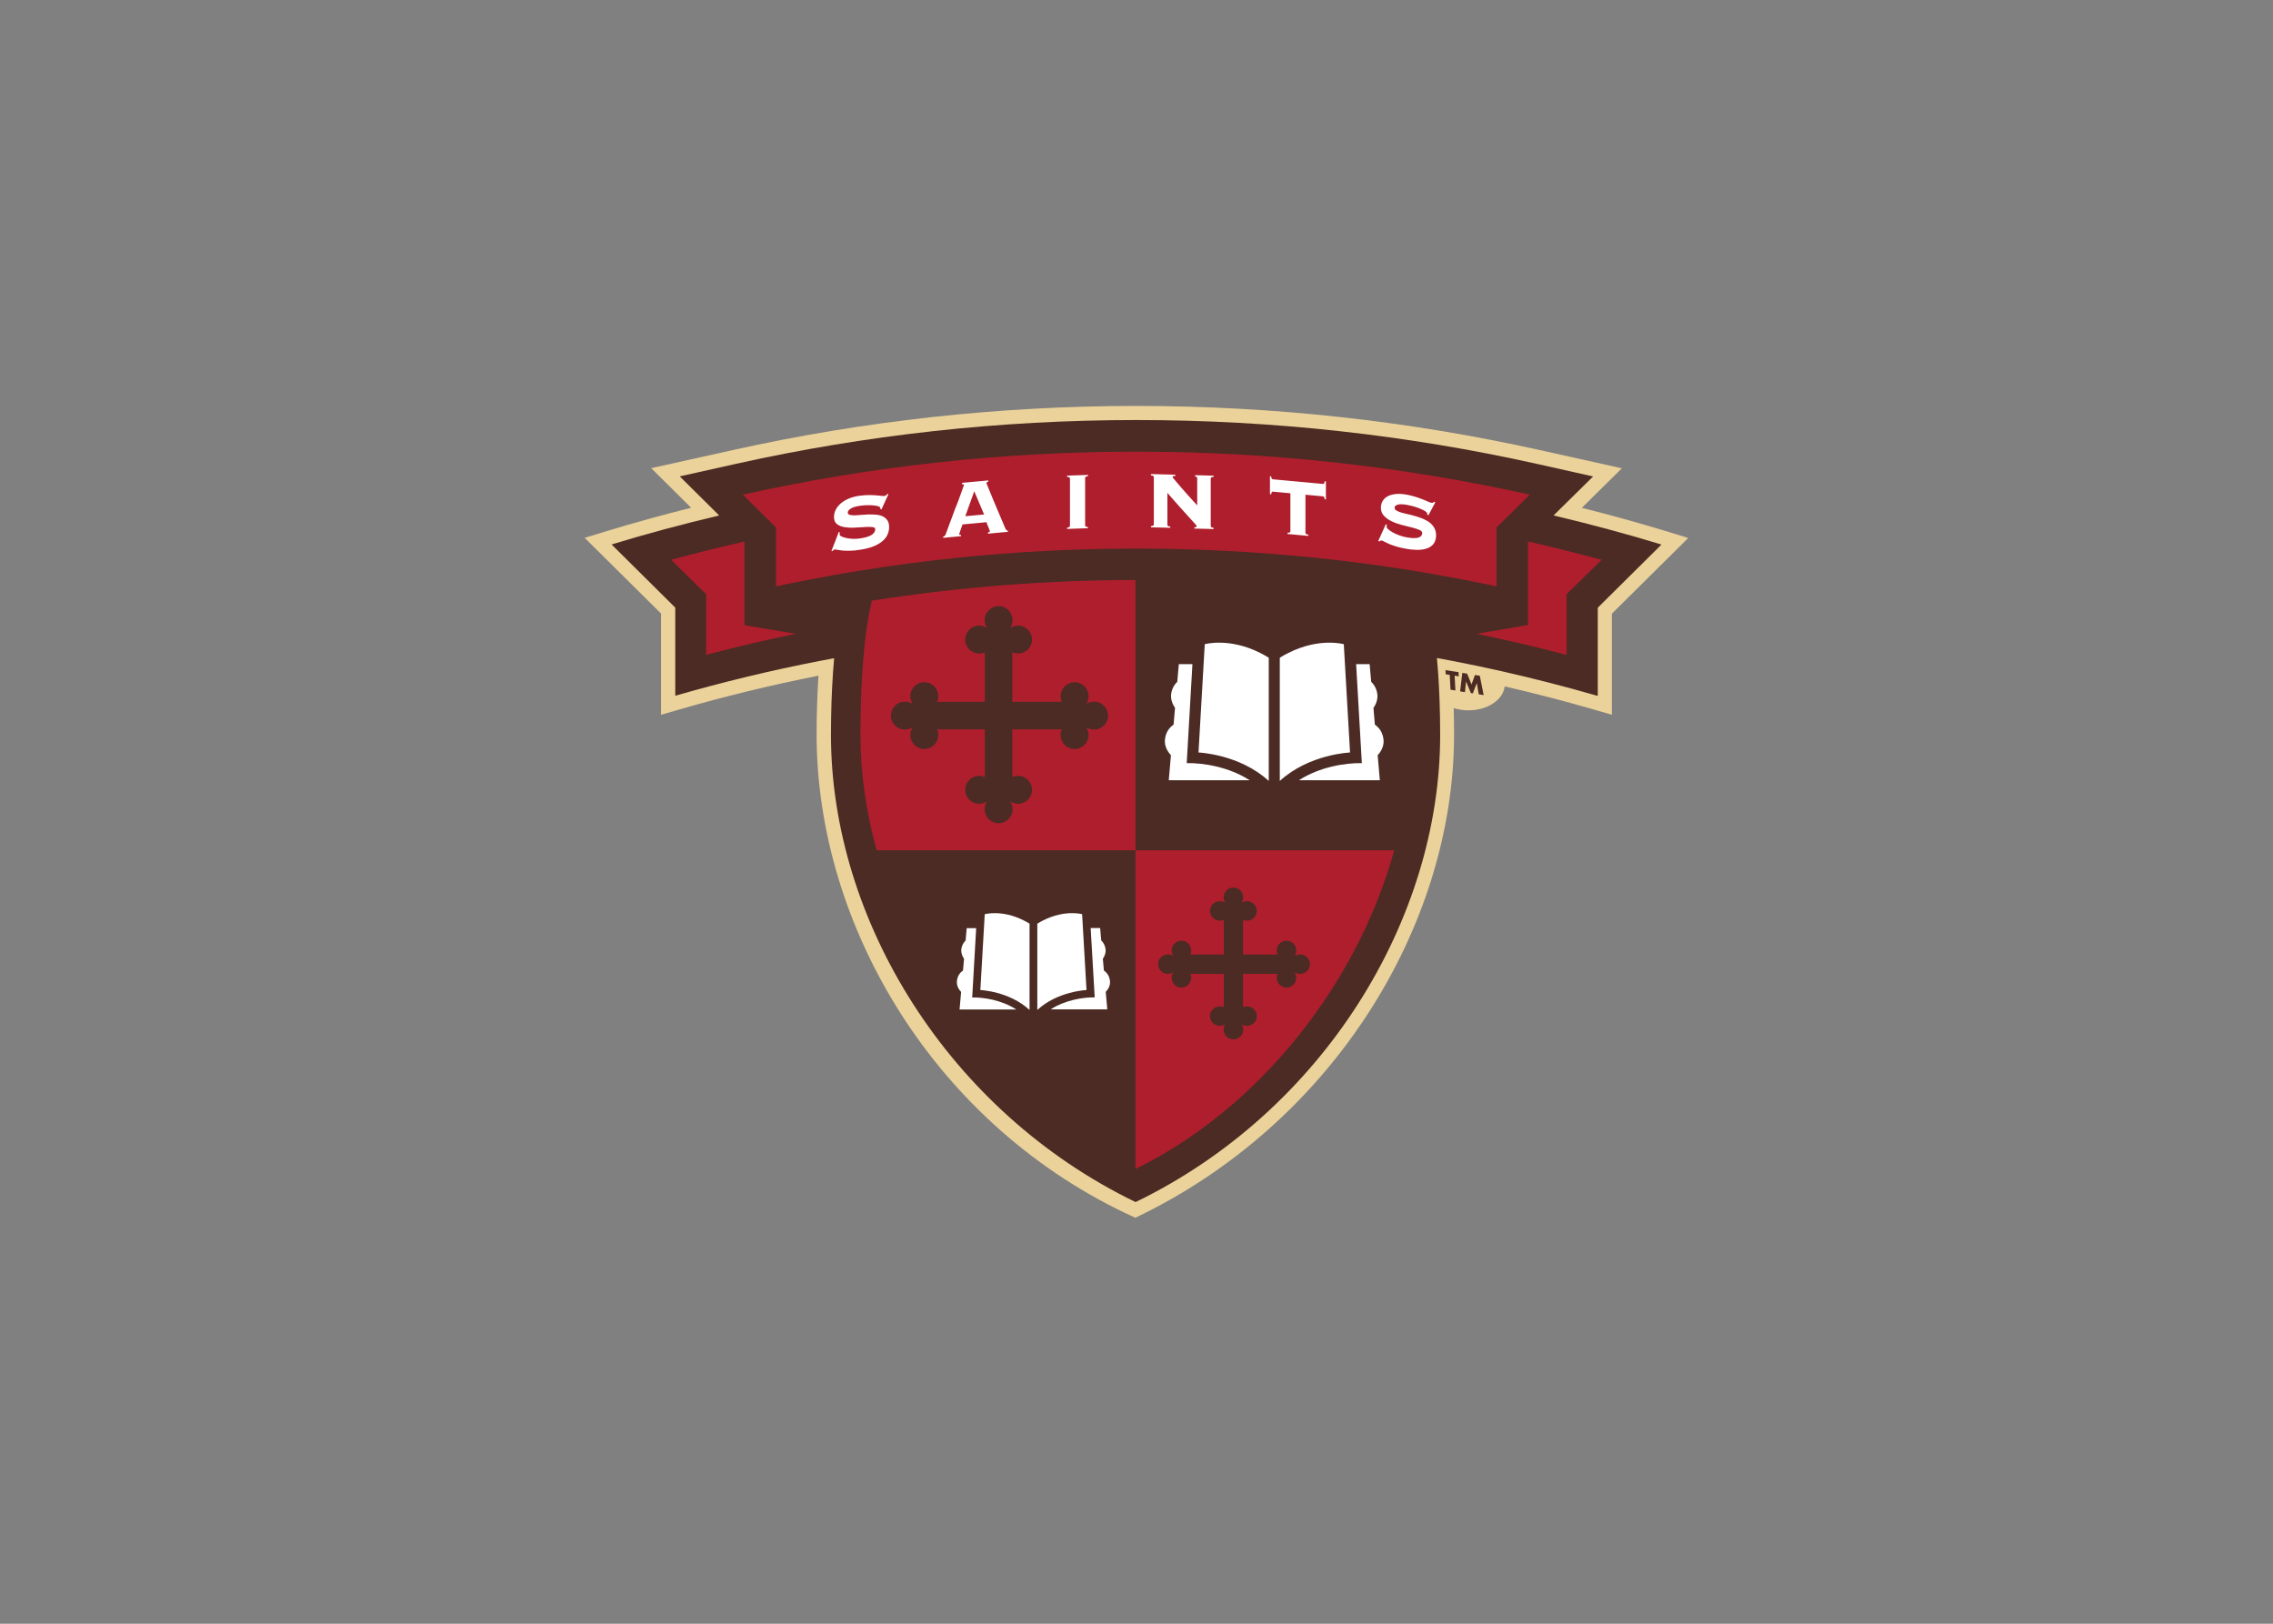 <svg clip-rule="evenodd" fill-rule="evenodd" stroke-linejoin="round" stroke-miterlimit="2" viewBox="0 0 560 400" xmlns="http://www.w3.org/2000/svg"><rect x="0" y="0" width="560" height="400" fill="#808080" stroke="none"/><g fill-rule="nonzero" transform="matrix(1.092 0 0 1.092 143.498 99.596)"><path d="m244.34 28.58c-6.17-1.87-12.48-3.62-18.87-5.22l9.03-8.91-.05-.01.01-.01-18.49-4.11c-29.3-6.51-59.77-9.95-91.02-9.95-31.24 0-61.7 3.44-91 9.95l-18.43 4.09 9 8.93c-6.41 1.6-12.73 3.35-18.89 5.22l-5.13 1.56 3.81 3.78 13.42 13.3v22.81l.04-.01v.04l4.09-1.19c10.29-2.98 20.76-5.53 31.39-7.63-.25 3.99-.42 8.42-.42 13.34.04 43.03 26.68 88.45 71.91 108.95 44.53-21.24 71.88-65.9 71.91-108.95 0-2.11-.04-4.11-.08-6.03 1.02.32 2.14.51 3.33.51 4.3 0 7.82-2.37 8.17-5.4 6.78 1.56 13.47 3.29 20.09 5.21l4.09 1.19v-22.8l17.24-17.09-.04-.01z" fill="#ebd29a"/><path d="m202.7 62.46.62 3.14-1.1-.18-.44-2.51h-.01l-.89 2.31-.43-.07-1.1-2.62h-.01l-.23 2.41-1.1-.18.38-3.18v-.01l.12-.98 1.09.18.47 1.15v.01l.51 1.27.4-1.08v-.01l.38-1.05 1.1.18.24 1.23zm16.39-37.38 8.93-8.8-12.74-2.85c-29.08-6.47-59.3-9.88-90.33-9.88-31 0-61.23 3.41-90.3 9.88l-12.7 2.83 8.9 8.82c-8.25 1.95-16.39 4.13-24.28 6.54l14.37 14.25v19.88c.01 0 .02-.01.04-.01 10.66-3.08 21.5-5.7 32.53-7.84 1.09-.22 2.18-.42 3.27-.62v.04c-.1 1.05-.18 2.14-.26 3.28v.04c-.28 4.12-.45 8.75-.45 13.95 0 41.69 26.46 84.93 68.72 105.38 42.27-20.46 68.72-63.69 68.72-105.38 0-2.8-.05-5.44-.14-7.93-.08-2.16-.19-4.2-.32-6.12v-.01c-.01-.14-.02-.29-.04-.44-.07-.98-.14-1.93-.23-2.85v-.01c1.09.2 2.18.41 3.27.62.11.02.22.04.32.06 3.54.68 7.06 1.41 10.57 2.2 7.46 1.68 14.84 3.57 22.13 5.68v-19.9l14.37-14.25c-7.89-2.41-16.02-4.59-24.27-6.55-.05 0-.07-.01-.08-.01zm-22.9 35.12-1.48-.24.05.87v.07l.91.14.18 3.34.6.1.5.08-.18-3.34v-.01l.28.05.65.11-.05-.95z" fill="#4b2b23"/><path d="m132.08 124.1c.47 0 .91.14 1.26.38-.24-.35-.4-.78-.4-1.25 0-1.22.98-2.22 2.2-2.22s2.2.99 2.2 2.22c0 .31-.07.61-.19.89h7.54v-7.82c-.28.12-.57.19-.89.19-1.22 0-2.22-.98-2.22-2.2s.99-2.2 2.22-2.2c.47 0 .89.14 1.25.38-.24-.35-.38-.79-.38-1.26 0-1.21.99-2.2 2.2-2.2s2.2.99 2.2 2.2c0 .47-.14.91-.38 1.26.35-.24.78-.38 1.23-.38 1.22 0 2.22.98 2.22 2.2s-.99 2.2-2.22 2.2c-.31 0-.61-.06-.89-.19v7.82h7.81c-.12-.28-.19-.56-.19-.89 0-1.22.98-2.22 2.2-2.22s2.2.99 2.2 2.22c0 .45-.14.89-.38 1.25.35-.24.79-.38 1.26-.38 1.21 0 2.2.99 2.2 2.2s-.99 2.2-2.2 2.2c-.47 0-.91-.14-1.26-.38.24.35.38.78.38 1.25 0 1.22-.98 2.22-2.2 2.22s-2.2-.99-2.2-2.22c0-.31.06-.61.19-.89h-7.81v7.53c.28-.12.57-.19.89-.19 1.22 0 2.22.98 2.22 2.2s-.99 2.2-2.22 2.2c-.46 0-.89-.14-1.23-.4.24.36.38.79.38 1.26 0 1.21-.99 2.2-2.2 2.2s-2.2-.99-2.2-2.2c0-.47.14-.91.38-1.26-.35.24-.78.4-1.25.4-1.22 0-2.22-.98-2.22-2.2s.99-2.2 2.22-2.2c.31 0 .61.06.89.19v-7.53h-7.54c.12.28.19.57.19.89 0 1.22-.98 2.22-2.2 2.22s-2.2-.99-2.2-2.22c0-.47.14-.89.4-1.25-.36.24-.79.38-1.26.38-1.21 0-2.2-.99-2.2-2.2-.01-1.2.99-2.2 2.2-2.2m-7.32 48.42c27.84-13.67 49.99-41.54 58.39-71.9h-58.39zm-59.48-128.22c0 .01 0 .02-.01.02-1.05 4.53-1.69 9.78-2.06 15.05v.04c-.37 5.28-.49 10.56-.49 15.15 0 8.7 1.28 17.48 3.65 26.05h58.39v-60.97c-20.27.02-40.11 1.62-59.48 4.66zm50.15 29.08c-.67 0-1.29-.2-1.8-.55.35.5.55 1.11.55 1.77 0 1.75-1.41 3.16-3.15 3.16-1.75 0-3.15-1.41-3.15-3.16 0-.45.1-.87.26-1.27h-11.15v10.77c.4-.18.81-.28 1.27-.28 1.75 0 3.17 1.4 3.17 3.15 0 1.74-1.42 3.15-3.17 3.15-.66 0-1.27-.2-1.77-.55.35.5.55 1.13.55 1.8 0 1.72-1.41 3.14-3.15 3.14-1.72 0-3.15-1.41-3.15-3.14 0-.67.2-1.29.55-1.8-.5.35-1.11.55-1.77.55-1.75 0-3.16-1.4-3.16-3.15s1.41-3.15 3.16-3.15c.45 0 .87.1 1.26.28v-10.77h-10.78c.18.4.28.81.28 1.27 0 1.75-1.4 3.16-3.15 3.16-1.74 0-3.15-1.41-3.15-3.16 0-.66.2-1.27.56-1.77-.5.35-1.13.55-1.8.55-1.72 0-3.15-1.41-3.15-3.15 0-1.72 1.41-3.15 3.15-3.15.67 0 1.29.2 1.8.55-.35-.5-.56-1.11-.56-1.77 0-1.75 1.4-3.16 3.15-3.16s3.15 1.41 3.15 3.16c0 .45-.1.87-.28 1.26h10.78v-11.16c-.38.18-.81.26-1.26.26-1.75 0-3.16-1.4-3.16-3.15 0-1.74 1.41-3.15 3.16-3.15.66 0 1.27.22 1.77.56-.35-.5-.55-1.13-.55-1.8 0-1.72 1.42-3.15 3.15-3.15 1.72 0 3.15 1.41 3.15 3.15 0 .67-.2 1.29-.55 1.8.5-.35 1.11-.56 1.77-.56 1.75 0 3.17 1.41 3.17 3.15 0 1.75-1.42 3.15-3.17 3.15-.44 0-.87-.1-1.27-.26v11.16h11.16c-.18-.38-.26-.81-.26-1.26 0-1.75 1.4-3.16 3.15-3.16 1.74 0 3.15 1.41 3.15 3.16 0 .66-.2 1.27-.55 1.77.5-.35 1.13-.55 1.8-.55 1.72 0 3.14 1.42 3.14 3.15s-1.41 3.15-3.15 3.15zm-87.47-16.87c6.65-1.75 13.36-3.33 20.15-4.72.01 0 .02 0 .05-.01l-11.51-1.93h-.05l-.04-.01v-18.88c-5.56 1.26-11.08 2.63-16.55 4.12l7.9 7.77v13.67c.02 0 .03 0 .05-.01m185.38-25.55v18.83l-.04.01-11.57 1.98c.02 0 .05.01.07.01 6.81 1.4 13.57 2.98 20.24 4.74v-13.68l7.89-7.76.01-.01c-5.47-1.48-11-2.86-16.57-4.12zm-88.39-20.28c-30.48 0-60.19 3.35-88.77 9.7l7.48 7.42v13.27c.01 0 .02 0 .04-.01 4.01-.85 8.06-1.64 12.12-2.37.01 0 .02 0 .04-.01.23-.04.45-.08.68-.12 1.16-.2 2.32-.41 3.48-.6.96-.16 1.92-.32 2.87-.48h.04c6.98-1.13 14.01-2.06 21.11-2.8 13.43-1.41 27.07-2.13 40.91-2.13s27.54.73 41.01 2.13c7.09.74 14.13 1.68 21.1 2.79.01 0 .02 0 .04.01.79.13 1.58.26 2.37.4 1.16.19 2.32.4 3.48.6.4.07.79.14 1.19.22.01 0 .02 0 .04.01 4.04.72 8.06 1.5 12.06 2.35v-13.27l7.5-7.4.01-.01c-28.6-6.34-58.3-9.7-88.8-9.7z" fill="#af1e2d"/><path d="m56.16 33.13 1.68-4.33.23.08v.01c-.02.1-.05.25-.05.48 0 .16.14.3.42.44h.01c.28.14.63.26 1.08.36.44.1.95.16 1.52.18s1.15-.01 1.74-.11c.04-.01.07-.01.12-.02.01 0 .02 0 .04-.01 1.04-.18 1.83-.43 2.32-.77.53-.35.79-.78.79-1.28 0-.13-.06-.24-.17-.31-.12-.08-.29-.13-.53-.16-.45-.04-1.03-.04-1.72 0-.23.01-.47.02-.71.05h-.04c-.48.02-.97.06-1.5.08-.8.05-1.54.01-2.24-.1-.51-.08-.96-.23-1.34-.44-.13-.07-.26-.16-.38-.24-.45-.35-.68-.89-.68-1.62 0-.57.13-1.13.4-1.64.26-.51.63-.98 1.1-1.39.48-.41 1.05-.77 1.72-1.07.68-.3 1.42-.51 2.26-.65.23-.04.44-.06.66-.08h.04c.5-.06.99-.11 1.45-.11.66-.01 1.25.01 1.76.05s.95.08 1.29.12c.35.05.6.05.74.02.16-.02.28-.07.36-.16.08-.08.17-.18.25-.28l.25.05v.01l-1.56 3.41-.23-.08-.04-.01v-.25c0-.1-.07-.18-.22-.25-.06-.04-.13-.07-.23-.1-.3-.1-.67-.17-1.11-.2-.45-.05-.96-.06-1.51-.05-.41.01-.8.05-1.2.1h-.04c-.13.01-.26.02-.38.05-.98.16-1.66.38-2.06.67s-.59.56-.59.83c0 .2.08.36.25.45.05.02.1.05.16.07.28.08.62.12 1.07.12.43-.01.93-.04 1.48-.1h.11c.53-.05 1.05-.08 1.6-.1.59-.01 1.16 0 1.71.05.56.05 1.05.17 1.48.37.11.05.22.11.32.17.29.18.54.42.74.71.28.4.41.91.41 1.57 0 .5-.1 1.02-.3 1.53s-.55 1.02-1.04 1.48c-.28.26-.62.51-1.01.74-.29.18-.61.34-.96.49-.8.35-1.8.62-2.97.81-.01 0-.02 0-.04.01-.02 0-.04.01-.05.01-.95.16-1.76.24-2.45.25-.68.02-1.27 0-1.75-.05-.11-.01-.22-.02-.32-.04-.34-.04-.61-.08-.83-.13-.28-.06-.49-.08-.62-.06-.1.01-.17.06-.24.13s-.14.16-.22.24l-.23-.02zm32.26-13.46-.02-.06-2.02 5.63h.05l4.19-.38zm-3.57 1.95c.24-.63.44-1.21.62-1.71s.34-.91.44-1.23c.12-.31.17-.48.17-.49 0-.04-.01-.06-.04-.08s-.06-.05-.11-.06c-.08-.02-.18-.02-.26-.04h-.04v-.29l5.94-.55v.27c-.12.02-.22.06-.3.1-.07.04-.12.12-.12.24 0 .04.07.23.22.57s.34.81.56 1.38c.23.56.49 1.21.79 1.92.3.72.6 1.44.92 2.18s.62 1.46.92 2.17.56 1.34.8 1.89c.12.26.23.43.31.51.05.05.1.07.14.1.05.01.12.02.18.01v.26l-4.45.41h-.04v-.28c.29-.04.43-.14.43-.31 0-.01-.04-.12-.12-.3-.07-.18-.16-.38-.25-.62-.1-.23-.18-.44-.26-.65-.07-.19-.12-.31-.14-.4 0-.01 0-.02-.01-.02l-5.4.5c-.16.43-.28.77-.37 1.04-.1.26-.17.48-.22.63-.05.16-.1.28-.11.35-.02.07-.04.12-.04.16 0 .07.02.13.08.17 0 0 .01 0 .02.01.06.02.16.04.31.02v.27l-3.99.37h-.04v-.28c.17-.05.29-.11.36-.18s.16-.2.23-.4c.04-.08.11-.29.23-.63.12-.35.28-.79.48-1.32.19-.53.42-1.11.66-1.76s.49-1.31.73-1.98c.29-.66.53-1.3.77-1.95m25.03 6.04c-.07.07-.25.13-.54.17v.28h.04l4.67-.16v-.26c-.22-.01-.37-.05-.45-.08-.04-.01-.06-.02-.08-.05-.07-.07-.11-.16-.11-.26v-10.67c0-.11.04-.19.11-.26s.25-.13.54-.17v-.27l-4.71.16v.28h.04c.23.02.38.05.45.11.01.01.04.01.04.02.07.07.11.16.11.26v10.64c-.02.1-.05.18-.11.26m18.93-.32c-.07.07-.25.11-.54.13v.28h.04l4.31.11v-.27c-.2-.02-.36-.06-.46-.11-.04-.01-.07-.04-.08-.06-.07-.07-.11-.16-.11-.26v-7.18c.01.01.02.02.04.05.99 1.14 1.83 2.1 2.55 2.9s1.32 1.47 1.81 2.01.87.97 1.17 1.29.53.56.67.74c.16.17.25.29.3.36s.07.13.07.18c0 .07-.04.13-.11.18s-.22.06-.42.06v.28h.04l4.31.11v-.27c-.2-.02-.36-.06-.46-.11-.04-.01-.07-.04-.08-.06-.07-.07-.11-.16-.11-.26v-10.68c0-.11.04-.19.11-.26s.25-.11.54-.13v-.27l-4.18-.11v.28c.01 0 .02 0 .04.01.14.01.25.05.32.12.08.07.12.17.12.3v6.1c-.28-.3-.6-.66-.98-1.07-.38-.42-.78-.85-1.19-1.32-.41-.45-.81-.92-1.22-1.38-.41-.45-.77-.87-1.09-1.26-.32-.37-.57-.68-.78-.93s-.3-.38-.3-.42c0-.07.04-.14.12-.19s.25-.08.51-.08v-.27l-5.51-.14v.28c.01 0 .02 0 .04.01.22.04.37.07.45.12.02.01.04.02.05.04.07.07.11.16.11.26v10.66c-.01.08-.04.16-.1.23m26.3-11.12v4.07h.04l.24.02c.04-.25.07-.42.13-.5s.16-.11.28-.1l3.92.36v8.56c0 .11-.04.19-.11.25s-.25.1-.54.1v.28h.04l4.66.43v-.27c-.2-.04-.35-.08-.44-.13-.04-.02-.07-.05-.1-.06-.07-.07-.11-.17-.11-.28v-8.55l3.92.36c.07 0 .13.04.18.06.04.02.07.05.1.08.06.08.11.26.13.53h.04l.24.02v-4.07l-.28-.02c-.04.25-.07.42-.13.5s-.16.11-.28.1l-11.26-1.04c-.05 0-.1-.02-.14-.04-.05-.02-.1-.06-.13-.11-.06-.08-.11-.26-.13-.5v-.02zm24.43 14.62.04.01.23.1c.07-.06.14-.12.22-.17s.14-.07.24-.06c.13.02.35.11.62.26.26.14.61.3 1.04.49.04.01.06.02.1.05.48.2 1.07.41 1.75.61s1.5.37 2.45.53c.29.05.57.08.84.11h.04c.84.08 1.57.1 2.18.02.66-.08 1.2-.23 1.64-.44.12-.06.23-.11.32-.18.49-.31.84-.69 1.04-1.15.2-.45.3-.93.3-1.44 0-.66-.13-1.22-.41-1.7s-.62-.89-1.07-1.22c-.22-.17-.44-.31-.68-.44-.25-.14-.53-.28-.81-.4-.56-.23-1.13-.42-1.71-.59-.28-.08-.55-.16-.81-.23-.01 0-.02-.01-.04-.01-.29-.07-.57-.14-.86-.2-.56-.12-1.05-.25-1.5-.38-.42-.12-.75-.26-1.02-.43-.01-.01-.02-.01-.04-.02-.28-.17-.41-.38-.41-.65s.19-.47.59-.63 1.08-.18 2.06-.02c.38.06.78.16 1.19.25.01 0 .02.01.04.01.13.04.28.07.41.11.56.17 1.07.34 1.51.53.46.19.83.37 1.11.56.3.19.44.35.44.49v.25l.28.18 1.56-2.93-.25-.13c-.07.08-.16.14-.25.2-.1.06-.22.07-.36.05-.16-.02-.4-.11-.74-.26-.35-.16-.78-.34-1.29-.54s-1.1-.41-1.76-.61c-.22-.06-.43-.12-.66-.18-.01 0-.02-.01-.04-.01-.47-.12-.95-.23-1.45-.3-.83-.13-1.58-.16-2.26-.07-.68.08-1.26.25-1.72.51-.48.26-.84.61-1.1 1.04s-.4.93-.4 1.52c0 .73.23 1.34.69 1.83.35.37.77.71 1.26.98.16.08.31.17.48.25.69.34 1.44.6 2.24.81.8.22 1.54.41 2.24.57.01 0 .04.01.05.01s.02.01.04.01c.65.17 1.2.35 1.64.53.12.05.23.11.31.16.25.16.37.34.37.54 0 .5-.26.85-.79 1.03-.37.13-.89.16-1.53.12h-.04c-.28-.02-.57-.05-.91-.11-.59-.1-1.17-.24-1.74-.44s-1.08-.42-1.52-.66c-.11-.05-.2-.11-.29-.17-.31-.18-.57-.36-.79-.54-.28-.24-.42-.43-.42-.57 0-.23.01-.38.05-.48l-.19-.12-.04-.02zm1.2 44.9c-.14-1.53-.81-2.66-1.96-3.47l-.32-3.78c.54-.74.98-1.83.89-2.93-.1-1.16-.61-2.19-1.4-2.96l-.35-3.98h-3.05l1.29 22.33c-3.66-.07-9.47.81-14.2 3.86h18.26l-.49-5.65c.75-.81 1.45-2.03 1.33-3.42m-48.46 9.06.49-5.65c-.78-.81-1.48-2.04-1.36-3.42.13-1.53.81-2.66 1.96-3.47l.32-3.78c-.53-.74-.98-1.83-.89-2.93.1-1.16.61-2.19 1.4-2.95l.35-3.98h3.07l-1.29 22.33c3.66-.07 9.47.81 14.2 3.86h-18.25zm40.9-6.25s-9.24.35-15.85 6.42v-27.8c.63-.4 1.26-.74 1.87-1.05 7.06-3.58 12.57-2 12.57-2zm-18.34-21.38v27.8c-6.61-6.07-15.85-6.42-15.85-6.42l1.41-24.43s5.51-1.58 12.57 2c.61.31 1.23.65 1.87 1.05zm-70.36 72.99c.1-1.08.57-1.86 1.38-2.43l.23-2.65c-.37-.51-.68-1.28-.62-2.06.07-.81.43-1.53.98-2.07l.24-2.78h2.14l-.9 15.64c2.56-.05 6.63.57 9.95 2.71h-12.8l.35-3.95c-.55-.58-1.04-1.44-.95-2.41m33.55-7.14c.06.78-.25 1.53-.62 2.06l.23 2.65c.8.57 1.28 1.35 1.38 2.43.08.98-.41 1.83-.96 2.39l.35 3.95h-12.79c3.32-2.13 7.38-2.75 9.95-2.71l-.91-15.64h2.14l.24 2.78c.56.56.92 1.28.99 2.09m-4.31 9.12s-6.48.24-11.1 4.49v-19.47c.45-.28.89-.51 1.32-.73 4.95-2.5 8.79-1.4 8.79-1.4zm-12.85-14.98v19.47c-4.62-4.25-11.1-4.49-11.1-4.49l.99-17.11s3.86-1.1 8.79 1.4c.44.21.88.45 1.32.73z" fill="#fff"/></g></svg>